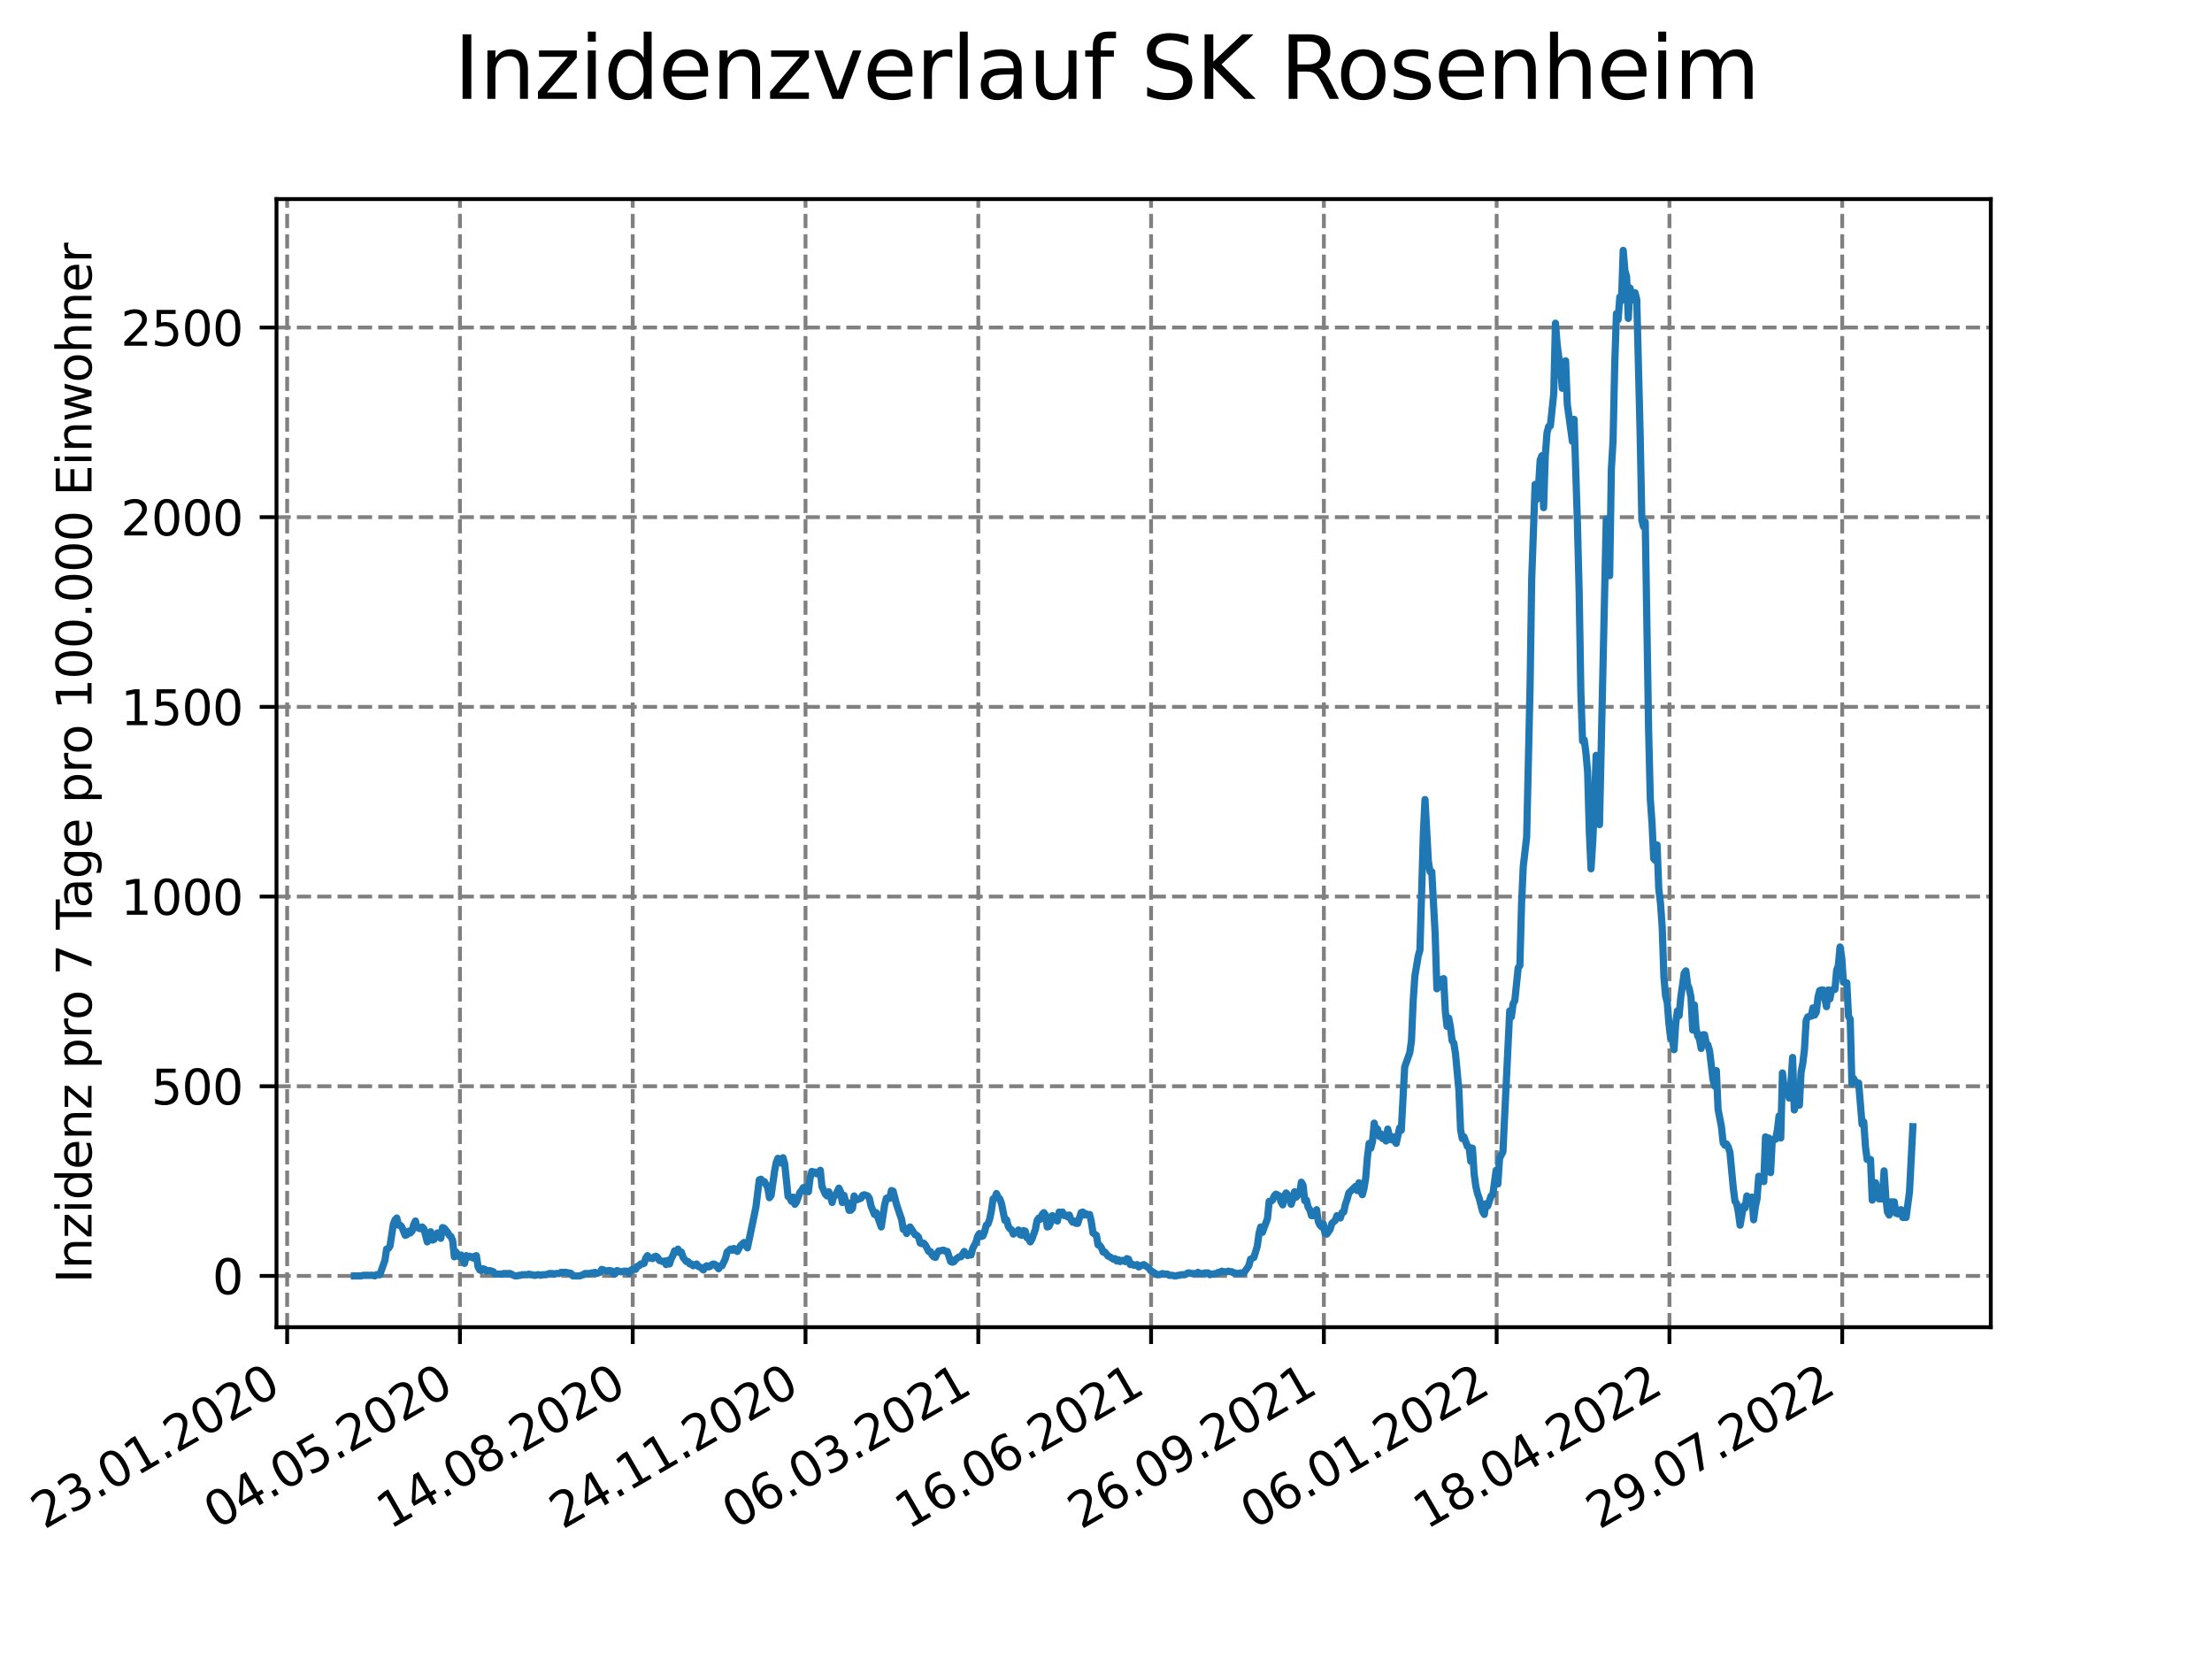 <?xml version="1.0" encoding="utf-8" standalone="no"?>
<!DOCTYPE svg PUBLIC "-//W3C//DTD SVG 1.1//EN"
  "http://www.w3.org/Graphics/SVG/1.1/DTD/svg11.dtd">
<svg xmlns:xlink="http://www.w3.org/1999/xlink" width="460.8pt" height="345.6pt" viewBox="0 0 460.8 345.6" xmlns="http://www.w3.org/2000/svg" version="1.1">
 <defs>
  <style type="text/css">*{stroke-linejoin: round; stroke-linecap: butt}</style>
 </defs>
 <g id="figure_1">
  <g id="patch_1">
   <path d="M 0 345.6 
L 460.8 345.6 
L 460.8 0 
L 0 0 
z
" style="fill: #ffffff"/>
  </g>
  <g id="axes_1">
   <g id="patch_2">
    <path d="M 57.6 276.48 
L 414.72 276.48 
L 414.72 41.472 
L 57.6 41.472 
z
" style="fill: #ffffff"/>
   </g>
   <g id="matplotlib.axis_1">
    <g id="xtick_1">
     <g id="line2d_1">
      <path d="M 59.82 276.48 
L 59.82 41.472 
" clip-path="url(#p207867e955)" style="fill: none; stroke-dasharray: 2.96,1.28; stroke-dashoffset: 0; stroke: #808080; stroke-width: 0.8"/>
     </g>
     <g id="line2d_2">
      <defs>
       <path id="m88bfe76283" d="M 0 0 
L 0 3.5 
" style="stroke: #000000; stroke-width: 0.8"/>
      </defs>
      <g>
       <use xlink:href="#m88bfe76283" x="59.82" y="276.48" style="stroke: #000000; stroke-width: 0.8"/>
      </g>
     </g>
     <g id="text_1">
      <!-- 23.01.2020 -->
      <g transform="translate(9.195 318.689)rotate(-30)scale(0.1 -0.1)">
       <defs>
        <path id="DejaVuSans-32" d="M 1228 531 
L 3431 531 
L 3431 0 
L 469 0 
L 469 531 
Q 828 903 1448 1529 
Q 2069 2156 2228 2338 
Q 2531 2678 2651 2914 
Q 2772 3150 2772 3378 
Q 2772 3750 2511 3984 
Q 2250 4219 1831 4219 
Q 1534 4219 1204 4116 
Q 875 4013 500 3803 
L 500 4441 
Q 881 4594 1212 4672 
Q 1544 4750 1819 4750 
Q 2544 4750 2975 4387 
Q 3406 4025 3406 3419 
Q 3406 3131 3298 2873 
Q 3191 2616 2906 2266 
Q 2828 2175 2409 1742 
Q 1991 1309 1228 531 
z
" transform="scale(0.016)"/>
        <path id="DejaVuSans-33" d="M 2597 2516 
Q 3050 2419 3304 2112 
Q 3559 1806 3559 1356 
Q 3559 666 3084 287 
Q 2609 -91 1734 -91 
Q 1441 -91 1130 -33 
Q 819 25 488 141 
L 488 750 
Q 750 597 1062 519 
Q 1375 441 1716 441 
Q 2309 441 2620 675 
Q 2931 909 2931 1356 
Q 2931 1769 2642 2001 
Q 2353 2234 1838 2234 
L 1294 2234 
L 1294 2753 
L 1863 2753 
Q 2328 2753 2575 2939 
Q 2822 3125 2822 3475 
Q 2822 3834 2567 4026 
Q 2313 4219 1838 4219 
Q 1578 4219 1281 4162 
Q 984 4106 628 3988 
L 628 4550 
Q 988 4650 1302 4700 
Q 1616 4750 1894 4750 
Q 2613 4750 3031 4423 
Q 3450 4097 3450 3541 
Q 3450 3153 3228 2886 
Q 3006 2619 2597 2516 
z
" transform="scale(0.016)"/>
        <path id="DejaVuSans-2e" d="M 684 794 
L 1344 794 
L 1344 0 
L 684 0 
L 684 794 
z
" transform="scale(0.016)"/>
        <path id="DejaVuSans-30" d="M 2034 4250 
Q 1547 4250 1301 3770 
Q 1056 3291 1056 2328 
Q 1056 1369 1301 889 
Q 1547 409 2034 409 
Q 2525 409 2770 889 
Q 3016 1369 3016 2328 
Q 3016 3291 2770 3770 
Q 2525 4250 2034 4250 
z
M 2034 4750 
Q 2819 4750 3233 4129 
Q 3647 3509 3647 2328 
Q 3647 1150 3233 529 
Q 2819 -91 2034 -91 
Q 1250 -91 836 529 
Q 422 1150 422 2328 
Q 422 3509 836 4129 
Q 1250 4750 2034 4750 
z
" transform="scale(0.016)"/>
        <path id="DejaVuSans-31" d="M 794 531 
L 1825 531 
L 1825 4091 
L 703 3866 
L 703 4441 
L 1819 4666 
L 2450 4666 
L 2450 531 
L 3481 531 
L 3481 0 
L 794 0 
L 794 531 
z
" transform="scale(0.016)"/>
       </defs>
       <use xlink:href="#DejaVuSans-32"/>
       <use xlink:href="#DejaVuSans-33" x="63.623"/>
       <use xlink:href="#DejaVuSans-2e" x="127.246"/>
       <use xlink:href="#DejaVuSans-30" x="159.033"/>
       <use xlink:href="#DejaVuSans-31" x="222.656"/>
       <use xlink:href="#DejaVuSans-2e" x="286.279"/>
       <use xlink:href="#DejaVuSans-32" x="318.066"/>
       <use xlink:href="#DejaVuSans-30" x="381.689"/>
       <use xlink:href="#DejaVuSans-32" x="445.312"/>
       <use xlink:href="#DejaVuSans-30" x="508.936"/>
      </g>
     </g>
    </g>
    <g id="xtick_2">
     <g id="line2d_3">
      <path d="M 95.815 276.48 
L 95.815 41.472 
" clip-path="url(#p207867e955)" style="fill: none; stroke-dasharray: 2.96,1.28; stroke-dashoffset: 0; stroke: #808080; stroke-width: 0.8"/>
     </g>
     <g id="line2d_4">
      <g>
       <use xlink:href="#m88bfe76283" x="95.815" y="276.48" style="stroke: #000000; stroke-width: 0.8"/>
      </g>
     </g>
     <g id="text_2">
      <!-- 04.05.2020 -->
      <g transform="translate(45.189 318.689)rotate(-30)scale(0.1 -0.1)">
       <defs>
        <path id="DejaVuSans-34" d="M 2419 4116 
L 825 1625 
L 2419 1625 
L 2419 4116 
z
M 2253 4666 
L 3047 4666 
L 3047 1625 
L 3713 1625 
L 3713 1100 
L 3047 1100 
L 3047 0 
L 2419 0 
L 2419 1100 
L 313 1100 
L 313 1709 
L 2253 4666 
z
" transform="scale(0.016)"/>
        <path id="DejaVuSans-35" d="M 691 4666 
L 3169 4666 
L 3169 4134 
L 1269 4134 
L 1269 2991 
Q 1406 3038 1543 3061 
Q 1681 3084 1819 3084 
Q 2600 3084 3056 2656 
Q 3513 2228 3513 1497 
Q 3513 744 3044 326 
Q 2575 -91 1722 -91 
Q 1428 -91 1123 -41 
Q 819 9 494 109 
L 494 744 
Q 775 591 1075 516 
Q 1375 441 1709 441 
Q 2250 441 2565 725 
Q 2881 1009 2881 1497 
Q 2881 1984 2565 2268 
Q 2250 2553 1709 2553 
Q 1456 2553 1204 2497 
Q 953 2441 691 2322 
L 691 4666 
z
" transform="scale(0.016)"/>
       </defs>
       <use xlink:href="#DejaVuSans-30"/>
       <use xlink:href="#DejaVuSans-34" x="63.623"/>
       <use xlink:href="#DejaVuSans-2e" x="127.246"/>
       <use xlink:href="#DejaVuSans-30" x="159.033"/>
       <use xlink:href="#DejaVuSans-35" x="222.656"/>
       <use xlink:href="#DejaVuSans-2e" x="286.279"/>
       <use xlink:href="#DejaVuSans-32" x="318.066"/>
       <use xlink:href="#DejaVuSans-30" x="381.689"/>
       <use xlink:href="#DejaVuSans-32" x="445.312"/>
       <use xlink:href="#DejaVuSans-30" x="508.936"/>
      </g>
     </g>
    </g>
    <g id="xtick_3">
     <g id="line2d_5">
      <path d="M 131.809 276.48 
L 131.809 41.472 
" clip-path="url(#p207867e955)" style="fill: none; stroke-dasharray: 2.96,1.28; stroke-dashoffset: 0; stroke: #808080; stroke-width: 0.8"/>
     </g>
     <g id="line2d_6">
      <g>
       <use xlink:href="#m88bfe76283" x="131.809" y="276.48" style="stroke: #000000; stroke-width: 0.8"/>
      </g>
     </g>
     <g id="text_3">
      <!-- 14.08.2020 -->
      <g transform="translate(81.184 318.689)rotate(-30)scale(0.1 -0.1)">
       <defs>
        <path id="DejaVuSans-38" d="M 2034 2216 
Q 1584 2216 1326 1975 
Q 1069 1734 1069 1313 
Q 1069 891 1326 650 
Q 1584 409 2034 409 
Q 2484 409 2743 651 
Q 3003 894 3003 1313 
Q 3003 1734 2745 1975 
Q 2488 2216 2034 2216 
z
M 1403 2484 
Q 997 2584 770 2862 
Q 544 3141 544 3541 
Q 544 4100 942 4425 
Q 1341 4750 2034 4750 
Q 2731 4750 3128 4425 
Q 3525 4100 3525 3541 
Q 3525 3141 3298 2862 
Q 3072 2584 2669 2484 
Q 3125 2378 3379 2068 
Q 3634 1759 3634 1313 
Q 3634 634 3220 271 
Q 2806 -91 2034 -91 
Q 1263 -91 848 271 
Q 434 634 434 1313 
Q 434 1759 690 2068 
Q 947 2378 1403 2484 
z
M 1172 3481 
Q 1172 3119 1398 2916 
Q 1625 2713 2034 2713 
Q 2441 2713 2670 2916 
Q 2900 3119 2900 3481 
Q 2900 3844 2670 4047 
Q 2441 4250 2034 4250 
Q 1625 4250 1398 4047 
Q 1172 3844 1172 3481 
z
" transform="scale(0.016)"/>
       </defs>
       <use xlink:href="#DejaVuSans-31"/>
       <use xlink:href="#DejaVuSans-34" x="63.623"/>
       <use xlink:href="#DejaVuSans-2e" x="127.246"/>
       <use xlink:href="#DejaVuSans-30" x="159.033"/>
       <use xlink:href="#DejaVuSans-38" x="222.656"/>
       <use xlink:href="#DejaVuSans-2e" x="286.279"/>
       <use xlink:href="#DejaVuSans-32" x="318.066"/>
       <use xlink:href="#DejaVuSans-30" x="381.689"/>
       <use xlink:href="#DejaVuSans-32" x="445.312"/>
       <use xlink:href="#DejaVuSans-30" x="508.936"/>
      </g>
     </g>
    </g>
    <g id="xtick_4">
     <g id="line2d_7">
      <path d="M 167.803 276.48 
L 167.803 41.472 
" clip-path="url(#p207867e955)" style="fill: none; stroke-dasharray: 2.96,1.28; stroke-dashoffset: 0; stroke: #808080; stroke-width: 0.8"/>
     </g>
     <g id="line2d_8">
      <g>
       <use xlink:href="#m88bfe76283" x="167.803" y="276.48" style="stroke: #000000; stroke-width: 0.8"/>
      </g>
     </g>
     <g id="text_4">
      <!-- 24.11.2020 -->
      <g transform="translate(117.178 318.689)rotate(-30)scale(0.1 -0.1)">
       <use xlink:href="#DejaVuSans-32"/>
       <use xlink:href="#DejaVuSans-34" x="63.623"/>
       <use xlink:href="#DejaVuSans-2e" x="127.246"/>
       <use xlink:href="#DejaVuSans-31" x="159.033"/>
       <use xlink:href="#DejaVuSans-31" x="222.656"/>
       <use xlink:href="#DejaVuSans-2e" x="286.279"/>
       <use xlink:href="#DejaVuSans-32" x="318.066"/>
       <use xlink:href="#DejaVuSans-30" x="381.689"/>
       <use xlink:href="#DejaVuSans-32" x="445.312"/>
       <use xlink:href="#DejaVuSans-30" x="508.936"/>
      </g>
     </g>
    </g>
    <g id="xtick_5">
     <g id="line2d_9">
      <path d="M 203.797 276.48 
L 203.797 41.472 
" clip-path="url(#p207867e955)" style="fill: none; stroke-dasharray: 2.96,1.28; stroke-dashoffset: 0; stroke: #808080; stroke-width: 0.8"/>
     </g>
     <g id="line2d_10">
      <g>
       <use xlink:href="#m88bfe76283" x="203.797" y="276.48" style="stroke: #000000; stroke-width: 0.8"/>
      </g>
     </g>
     <g id="text_5">
      <!-- 06.03.2021 -->
      <g transform="translate(153.172 318.689)rotate(-30)scale(0.1 -0.1)">
       <defs>
        <path id="DejaVuSans-36" d="M 2113 2584 
Q 1688 2584 1439 2293 
Q 1191 2003 1191 1497 
Q 1191 994 1439 701 
Q 1688 409 2113 409 
Q 2538 409 2786 701 
Q 3034 994 3034 1497 
Q 3034 2003 2786 2293 
Q 2538 2584 2113 2584 
z
M 3366 4563 
L 3366 3988 
Q 3128 4100 2886 4159 
Q 2644 4219 2406 4219 
Q 1781 4219 1451 3797 
Q 1122 3375 1075 2522 
Q 1259 2794 1537 2939 
Q 1816 3084 2150 3084 
Q 2853 3084 3261 2657 
Q 3669 2231 3669 1497 
Q 3669 778 3244 343 
Q 2819 -91 2113 -91 
Q 1303 -91 875 529 
Q 447 1150 447 2328 
Q 447 3434 972 4092 
Q 1497 4750 2381 4750 
Q 2619 4750 2861 4703 
Q 3103 4656 3366 4563 
z
" transform="scale(0.016)"/>
       </defs>
       <use xlink:href="#DejaVuSans-30"/>
       <use xlink:href="#DejaVuSans-36" x="63.623"/>
       <use xlink:href="#DejaVuSans-2e" x="127.246"/>
       <use xlink:href="#DejaVuSans-30" x="159.033"/>
       <use xlink:href="#DejaVuSans-33" x="222.656"/>
       <use xlink:href="#DejaVuSans-2e" x="286.279"/>
       <use xlink:href="#DejaVuSans-32" x="318.066"/>
       <use xlink:href="#DejaVuSans-30" x="381.689"/>
       <use xlink:href="#DejaVuSans-32" x="445.312"/>
       <use xlink:href="#DejaVuSans-31" x="508.936"/>
      </g>
     </g>
    </g>
    <g id="xtick_6">
     <g id="line2d_11">
      <path d="M 239.792 276.48 
L 239.792 41.472 
" clip-path="url(#p207867e955)" style="fill: none; stroke-dasharray: 2.96,1.28; stroke-dashoffset: 0; stroke: #808080; stroke-width: 0.8"/>
     </g>
     <g id="line2d_12">
      <g>
       <use xlink:href="#m88bfe76283" x="239.792" y="276.48" style="stroke: #000000; stroke-width: 0.8"/>
      </g>
     </g>
     <g id="text_6">
      <!-- 16.06.2021 -->
      <g transform="translate(189.167 318.689)rotate(-30)scale(0.1 -0.1)">
       <use xlink:href="#DejaVuSans-31"/>
       <use xlink:href="#DejaVuSans-36" x="63.623"/>
       <use xlink:href="#DejaVuSans-2e" x="127.246"/>
       <use xlink:href="#DejaVuSans-30" x="159.033"/>
       <use xlink:href="#DejaVuSans-36" x="222.656"/>
       <use xlink:href="#DejaVuSans-2e" x="286.279"/>
       <use xlink:href="#DejaVuSans-32" x="318.066"/>
       <use xlink:href="#DejaVuSans-30" x="381.689"/>
       <use xlink:href="#DejaVuSans-32" x="445.312"/>
       <use xlink:href="#DejaVuSans-31" x="508.936"/>
      </g>
     </g>
    </g>
    <g id="xtick_7">
     <g id="line2d_13">
      <path d="M 275.786 276.48 
L 275.786 41.472 
" clip-path="url(#p207867e955)" style="fill: none; stroke-dasharray: 2.96,1.28; stroke-dashoffset: 0; stroke: #808080; stroke-width: 0.8"/>
     </g>
     <g id="line2d_14">
      <g>
       <use xlink:href="#m88bfe76283" x="275.786" y="276.48" style="stroke: #000000; stroke-width: 0.8"/>
      </g>
     </g>
     <g id="text_7">
      <!-- 26.09.2021 -->
      <g transform="translate(225.161 318.689)rotate(-30)scale(0.1 -0.1)">
       <defs>
        <path id="DejaVuSans-39" d="M 703 97 
L 703 672 
Q 941 559 1184 500 
Q 1428 441 1663 441 
Q 2288 441 2617 861 
Q 2947 1281 2994 2138 
Q 2813 1869 2534 1725 
Q 2256 1581 1919 1581 
Q 1219 1581 811 2004 
Q 403 2428 403 3163 
Q 403 3881 828 4315 
Q 1253 4750 1959 4750 
Q 2769 4750 3195 4129 
Q 3622 3509 3622 2328 
Q 3622 1225 3098 567 
Q 2575 -91 1691 -91 
Q 1453 -91 1209 -44 
Q 966 3 703 97 
z
M 1959 2075 
Q 2384 2075 2632 2365 
Q 2881 2656 2881 3163 
Q 2881 3666 2632 3958 
Q 2384 4250 1959 4250 
Q 1534 4250 1286 3958 
Q 1038 3666 1038 3163 
Q 1038 2656 1286 2365 
Q 1534 2075 1959 2075 
z
" transform="scale(0.016)"/>
       </defs>
       <use xlink:href="#DejaVuSans-32"/>
       <use xlink:href="#DejaVuSans-36" x="63.623"/>
       <use xlink:href="#DejaVuSans-2e" x="127.246"/>
       <use xlink:href="#DejaVuSans-30" x="159.033"/>
       <use xlink:href="#DejaVuSans-39" x="222.656"/>
       <use xlink:href="#DejaVuSans-2e" x="286.279"/>
       <use xlink:href="#DejaVuSans-32" x="318.066"/>
       <use xlink:href="#DejaVuSans-30" x="381.689"/>
       <use xlink:href="#DejaVuSans-32" x="445.312"/>
       <use xlink:href="#DejaVuSans-31" x="508.936"/>
      </g>
     </g>
    </g>
    <g id="xtick_8">
     <g id="line2d_15">
      <path d="M 311.78 276.48 
L 311.78 41.472 
" clip-path="url(#p207867e955)" style="fill: none; stroke-dasharray: 2.96,1.28; stroke-dashoffset: 0; stroke: #808080; stroke-width: 0.8"/>
     </g>
     <g id="line2d_16">
      <g>
       <use xlink:href="#m88bfe76283" x="311.78" y="276.48" style="stroke: #000000; stroke-width: 0.8"/>
      </g>
     </g>
     <g id="text_8">
      <!-- 06.01.2022 -->
      <g transform="translate(261.155 318.689)rotate(-30)scale(0.1 -0.1)">
       <use xlink:href="#DejaVuSans-30"/>
       <use xlink:href="#DejaVuSans-36" x="63.623"/>
       <use xlink:href="#DejaVuSans-2e" x="127.246"/>
       <use xlink:href="#DejaVuSans-30" x="159.033"/>
       <use xlink:href="#DejaVuSans-31" x="222.656"/>
       <use xlink:href="#DejaVuSans-2e" x="286.279"/>
       <use xlink:href="#DejaVuSans-32" x="318.066"/>
       <use xlink:href="#DejaVuSans-30" x="381.689"/>
       <use xlink:href="#DejaVuSans-32" x="445.312"/>
       <use xlink:href="#DejaVuSans-32" x="508.936"/>
      </g>
     </g>
    </g>
    <g id="xtick_9">
     <g id="line2d_17">
      <path d="M 347.775 276.48 
L 347.775 41.472 
" clip-path="url(#p207867e955)" style="fill: none; stroke-dasharray: 2.96,1.28; stroke-dashoffset: 0; stroke: #808080; stroke-width: 0.8"/>
     </g>
     <g id="line2d_18">
      <g>
       <use xlink:href="#m88bfe76283" x="347.775" y="276.48" style="stroke: #000000; stroke-width: 0.8"/>
      </g>
     </g>
     <g id="text_9">
      <!-- 18.04.2022 -->
      <g transform="translate(297.149 318.689)rotate(-30)scale(0.1 -0.1)">
       <use xlink:href="#DejaVuSans-31"/>
       <use xlink:href="#DejaVuSans-38" x="63.623"/>
       <use xlink:href="#DejaVuSans-2e" x="127.246"/>
       <use xlink:href="#DejaVuSans-30" x="159.033"/>
       <use xlink:href="#DejaVuSans-34" x="222.656"/>
       <use xlink:href="#DejaVuSans-2e" x="286.279"/>
       <use xlink:href="#DejaVuSans-32" x="318.066"/>
       <use xlink:href="#DejaVuSans-30" x="381.689"/>
       <use xlink:href="#DejaVuSans-32" x="445.312"/>
       <use xlink:href="#DejaVuSans-32" x="508.936"/>
      </g>
     </g>
    </g>
    <g id="xtick_10">
     <g id="line2d_19">
      <path d="M 383.769 276.48 
L 383.769 41.472 
" clip-path="url(#p207867e955)" style="fill: none; stroke-dasharray: 2.96,1.28; stroke-dashoffset: 0; stroke: #808080; stroke-width: 0.8"/>
     </g>
     <g id="line2d_20">
      <g>
       <use xlink:href="#m88bfe76283" x="383.769" y="276.48" style="stroke: #000000; stroke-width: 0.8"/>
      </g>
     </g>
     <g id="text_10">
      <!-- 29.07.2022 -->
      <g transform="translate(333.144 318.689)rotate(-30)scale(0.1 -0.1)">
       <defs>
        <path id="DejaVuSans-37" d="M 525 4666 
L 3525 4666 
L 3525 4397 
L 1831 0 
L 1172 0 
L 2766 4134 
L 525 4134 
L 525 4666 
z
" transform="scale(0.016)"/>
       </defs>
       <use xlink:href="#DejaVuSans-32"/>
       <use xlink:href="#DejaVuSans-39" x="63.623"/>
       <use xlink:href="#DejaVuSans-2e" x="127.246"/>
       <use xlink:href="#DejaVuSans-30" x="159.033"/>
       <use xlink:href="#DejaVuSans-37" x="222.656"/>
       <use xlink:href="#DejaVuSans-2e" x="286.279"/>
       <use xlink:href="#DejaVuSans-32" x="318.066"/>
       <use xlink:href="#DejaVuSans-30" x="381.689"/>
       <use xlink:href="#DejaVuSans-32" x="445.312"/>
       <use xlink:href="#DejaVuSans-32" x="508.936"/>
      </g>
     </g>
    </g>
   </g>
   <g id="matplotlib.axis_2">
    <g id="ytick_1">
     <g id="line2d_21">
      <path d="M 57.6 265.798 
L 414.72 265.798 
" clip-path="url(#p207867e955)" style="fill: none; stroke-dasharray: 2.96,1.28; stroke-dashoffset: 0; stroke: #808080; stroke-width: 0.8"/>
     </g>
     <g id="line2d_22">
      <defs>
       <path id="m928533698d" d="M 0 0 
L -3.5 0 
" style="stroke: #000000; stroke-width: 0.8"/>
      </defs>
      <g>
       <use xlink:href="#m928533698d" x="57.6" y="265.798" style="stroke: #000000; stroke-width: 0.8"/>
      </g>
     </g>
     <g id="text_11">
      <!-- 0 -->
      <g transform="translate(44.237 269.597)scale(0.1 -0.1)">
       <use xlink:href="#DejaVuSans-30"/>
      </g>
     </g>
    </g>
    <g id="ytick_2">
     <g id="line2d_23">
      <path d="M 57.6 226.283 
L 414.72 226.283 
" clip-path="url(#p207867e955)" style="fill: none; stroke-dasharray: 2.96,1.28; stroke-dashoffset: 0; stroke: #808080; stroke-width: 0.8"/>
     </g>
     <g id="line2d_24">
      <g>
       <use xlink:href="#m928533698d" x="57.6" y="226.283" style="stroke: #000000; stroke-width: 0.8"/>
      </g>
     </g>
     <g id="text_12">
      <!-- 500 -->
      <g transform="translate(31.512 230.082)scale(0.1 -0.1)">
       <use xlink:href="#DejaVuSans-35"/>
       <use xlink:href="#DejaVuSans-30" x="63.623"/>
       <use xlink:href="#DejaVuSans-30" x="127.246"/>
      </g>
     </g>
    </g>
    <g id="ytick_3">
     <g id="line2d_25">
      <path d="M 57.6 186.768 
L 414.72 186.768 
" clip-path="url(#p207867e955)" style="fill: none; stroke-dasharray: 2.96,1.28; stroke-dashoffset: 0; stroke: #808080; stroke-width: 0.8"/>
     </g>
     <g id="line2d_26">
      <g>
       <use xlink:href="#m928533698d" x="57.6" y="186.768" style="stroke: #000000; stroke-width: 0.8"/>
      </g>
     </g>
     <g id="text_13">
      <!-- 1000 -->
      <g transform="translate(25.15 190.568)scale(0.1 -0.1)">
       <use xlink:href="#DejaVuSans-31"/>
       <use xlink:href="#DejaVuSans-30" x="63.623"/>
       <use xlink:href="#DejaVuSans-30" x="127.246"/>
       <use xlink:href="#DejaVuSans-30" x="190.869"/>
      </g>
     </g>
    </g>
    <g id="ytick_4">
     <g id="line2d_27">
      <path d="M 57.6 147.254 
L 414.72 147.254 
" clip-path="url(#p207867e955)" style="fill: none; stroke-dasharray: 2.96,1.28; stroke-dashoffset: 0; stroke: #808080; stroke-width: 0.8"/>
     </g>
     <g id="line2d_28">
      <g>
       <use xlink:href="#m928533698d" x="57.6" y="147.254" style="stroke: #000000; stroke-width: 0.8"/>
      </g>
     </g>
     <g id="text_14">
      <!-- 1500 -->
      <g transform="translate(25.15 151.053)scale(0.1 -0.1)">
       <use xlink:href="#DejaVuSans-31"/>
       <use xlink:href="#DejaVuSans-35" x="63.623"/>
       <use xlink:href="#DejaVuSans-30" x="127.246"/>
       <use xlink:href="#DejaVuSans-30" x="190.869"/>
      </g>
     </g>
    </g>
    <g id="ytick_5">
     <g id="line2d_29">
      <path d="M 57.6 107.739 
L 414.72 107.739 
" clip-path="url(#p207867e955)" style="fill: none; stroke-dasharray: 2.96,1.28; stroke-dashoffset: 0; stroke: #808080; stroke-width: 0.8"/>
     </g>
     <g id="line2d_30">
      <g>
       <use xlink:href="#m928533698d" x="57.6" y="107.739" style="stroke: #000000; stroke-width: 0.8"/>
      </g>
     </g>
     <g id="text_15">
      <!-- 2000 -->
      <g transform="translate(25.15 111.538)scale(0.1 -0.1)">
       <use xlink:href="#DejaVuSans-32"/>
       <use xlink:href="#DejaVuSans-30" x="63.623"/>
       <use xlink:href="#DejaVuSans-30" x="127.246"/>
       <use xlink:href="#DejaVuSans-30" x="190.869"/>
      </g>
     </g>
    </g>
    <g id="ytick_6">
     <g id="line2d_31">
      <path d="M 57.6 68.224 
L 414.72 68.224 
" clip-path="url(#p207867e955)" style="fill: none; stroke-dasharray: 2.96,1.28; stroke-dashoffset: 0; stroke: #808080; stroke-width: 0.8"/>
     </g>
     <g id="line2d_32">
      <g>
       <use xlink:href="#m928533698d" x="57.6" y="68.224" style="stroke: #000000; stroke-width: 0.8"/>
      </g>
     </g>
     <g id="text_16">
      <!-- 2500 -->
      <g transform="translate(25.15 72.023)scale(0.1 -0.1)">
       <use xlink:href="#DejaVuSans-32"/>
       <use xlink:href="#DejaVuSans-35" x="63.623"/>
       <use xlink:href="#DejaVuSans-30" x="127.246"/>
       <use xlink:href="#DejaVuSans-30" x="190.869"/>
      </g>
     </g>
    </g>
    <g id="text_17">
     <!-- Inzidenz pro 7 Tage pro 100.000 Einwohner -->
     <g transform="translate(19.07 267.301)rotate(-90)scale(0.1 -0.1)">
      <defs>
       <path id="DejaVuSans-49" d="M 628 4666 
L 1259 4666 
L 1259 0 
L 628 0 
L 628 4666 
z
" transform="scale(0.016)"/>
       <path id="DejaVuSans-6e" d="M 3513 2113 
L 3513 0 
L 2938 0 
L 2938 2094 
Q 2938 2591 2744 2837 
Q 2550 3084 2163 3084 
Q 1697 3084 1428 2787 
Q 1159 2491 1159 1978 
L 1159 0 
L 581 0 
L 581 3500 
L 1159 3500 
L 1159 2956 
Q 1366 3272 1645 3428 
Q 1925 3584 2291 3584 
Q 2894 3584 3203 3211 
Q 3513 2838 3513 2113 
z
" transform="scale(0.016)"/>
       <path id="DejaVuSans-7a" d="M 353 3500 
L 3084 3500 
L 3084 2975 
L 922 459 
L 3084 459 
L 3084 0 
L 275 0 
L 275 525 
L 2438 3041 
L 353 3041 
L 353 3500 
z
" transform="scale(0.016)"/>
       <path id="DejaVuSans-69" d="M 603 3500 
L 1178 3500 
L 1178 0 
L 603 0 
L 603 3500 
z
M 603 4863 
L 1178 4863 
L 1178 4134 
L 603 4134 
L 603 4863 
z
" transform="scale(0.016)"/>
       <path id="DejaVuSans-64" d="M 2906 2969 
L 2906 4863 
L 3481 4863 
L 3481 0 
L 2906 0 
L 2906 525 
Q 2725 213 2448 61 
Q 2172 -91 1784 -91 
Q 1150 -91 751 415 
Q 353 922 353 1747 
Q 353 2572 751 3078 
Q 1150 3584 1784 3584 
Q 2172 3584 2448 3432 
Q 2725 3281 2906 2969 
z
M 947 1747 
Q 947 1113 1208 752 
Q 1469 391 1925 391 
Q 2381 391 2643 752 
Q 2906 1113 2906 1747 
Q 2906 2381 2643 2742 
Q 2381 3103 1925 3103 
Q 1469 3103 1208 2742 
Q 947 2381 947 1747 
z
" transform="scale(0.016)"/>
       <path id="DejaVuSans-65" d="M 3597 1894 
L 3597 1613 
L 953 1613 
Q 991 1019 1311 708 
Q 1631 397 2203 397 
Q 2534 397 2845 478 
Q 3156 559 3463 722 
L 3463 178 
Q 3153 47 2828 -22 
Q 2503 -91 2169 -91 
Q 1331 -91 842 396 
Q 353 884 353 1716 
Q 353 2575 817 3079 
Q 1281 3584 2069 3584 
Q 2775 3584 3186 3129 
Q 3597 2675 3597 1894 
z
M 3022 2063 
Q 3016 2534 2758 2815 
Q 2500 3097 2075 3097 
Q 1594 3097 1305 2825 
Q 1016 2553 972 2059 
L 3022 2063 
z
" transform="scale(0.016)"/>
       <path id="DejaVuSans-20" transform="scale(0.016)"/>
       <path id="DejaVuSans-70" d="M 1159 525 
L 1159 -1331 
L 581 -1331 
L 581 3500 
L 1159 3500 
L 1159 2969 
Q 1341 3281 1617 3432 
Q 1894 3584 2278 3584 
Q 2916 3584 3314 3078 
Q 3713 2572 3713 1747 
Q 3713 922 3314 415 
Q 2916 -91 2278 -91 
Q 1894 -91 1617 61 
Q 1341 213 1159 525 
z
M 3116 1747 
Q 3116 2381 2855 2742 
Q 2594 3103 2138 3103 
Q 1681 3103 1420 2742 
Q 1159 2381 1159 1747 
Q 1159 1113 1420 752 
Q 1681 391 2138 391 
Q 2594 391 2855 752 
Q 3116 1113 3116 1747 
z
" transform="scale(0.016)"/>
       <path id="DejaVuSans-72" d="M 2631 2963 
Q 2534 3019 2420 3045 
Q 2306 3072 2169 3072 
Q 1681 3072 1420 2755 
Q 1159 2438 1159 1844 
L 1159 0 
L 581 0 
L 581 3500 
L 1159 3500 
L 1159 2956 
Q 1341 3275 1631 3429 
Q 1922 3584 2338 3584 
Q 2397 3584 2469 3576 
Q 2541 3569 2628 3553 
L 2631 2963 
z
" transform="scale(0.016)"/>
       <path id="DejaVuSans-6f" d="M 1959 3097 
Q 1497 3097 1228 2736 
Q 959 2375 959 1747 
Q 959 1119 1226 758 
Q 1494 397 1959 397 
Q 2419 397 2687 759 
Q 2956 1122 2956 1747 
Q 2956 2369 2687 2733 
Q 2419 3097 1959 3097 
z
M 1959 3584 
Q 2709 3584 3137 3096 
Q 3566 2609 3566 1747 
Q 3566 888 3137 398 
Q 2709 -91 1959 -91 
Q 1206 -91 779 398 
Q 353 888 353 1747 
Q 353 2609 779 3096 
Q 1206 3584 1959 3584 
z
" transform="scale(0.016)"/>
       <path id="DejaVuSans-54" d="M -19 4666 
L 3928 4666 
L 3928 4134 
L 2272 4134 
L 2272 0 
L 1638 0 
L 1638 4134 
L -19 4134 
L -19 4666 
z
" transform="scale(0.016)"/>
       <path id="DejaVuSans-61" d="M 2194 1759 
Q 1497 1759 1228 1600 
Q 959 1441 959 1056 
Q 959 750 1161 570 
Q 1363 391 1709 391 
Q 2188 391 2477 730 
Q 2766 1069 2766 1631 
L 2766 1759 
L 2194 1759 
z
M 3341 1997 
L 3341 0 
L 2766 0 
L 2766 531 
Q 2569 213 2275 61 
Q 1981 -91 1556 -91 
Q 1019 -91 701 211 
Q 384 513 384 1019 
Q 384 1609 779 1909 
Q 1175 2209 1959 2209 
L 2766 2209 
L 2766 2266 
Q 2766 2663 2505 2880 
Q 2244 3097 1772 3097 
Q 1472 3097 1187 3025 
Q 903 2953 641 2809 
L 641 3341 
Q 956 3463 1253 3523 
Q 1550 3584 1831 3584 
Q 2591 3584 2966 3190 
Q 3341 2797 3341 1997 
z
" transform="scale(0.016)"/>
       <path id="DejaVuSans-67" d="M 2906 1791 
Q 2906 2416 2648 2759 
Q 2391 3103 1925 3103 
Q 1463 3103 1205 2759 
Q 947 2416 947 1791 
Q 947 1169 1205 825 
Q 1463 481 1925 481 
Q 2391 481 2648 825 
Q 2906 1169 2906 1791 
z
M 3481 434 
Q 3481 -459 3084 -895 
Q 2688 -1331 1869 -1331 
Q 1566 -1331 1297 -1286 
Q 1028 -1241 775 -1147 
L 775 -588 
Q 1028 -725 1275 -790 
Q 1522 -856 1778 -856 
Q 2344 -856 2625 -561 
Q 2906 -266 2906 331 
L 2906 616 
Q 2728 306 2450 153 
Q 2172 0 1784 0 
Q 1141 0 747 490 
Q 353 981 353 1791 
Q 353 2603 747 3093 
Q 1141 3584 1784 3584 
Q 2172 3584 2450 3431 
Q 2728 3278 2906 2969 
L 2906 3500 
L 3481 3500 
L 3481 434 
z
" transform="scale(0.016)"/>
       <path id="DejaVuSans-45" d="M 628 4666 
L 3578 4666 
L 3578 4134 
L 1259 4134 
L 1259 2753 
L 3481 2753 
L 3481 2222 
L 1259 2222 
L 1259 531 
L 3634 531 
L 3634 0 
L 628 0 
L 628 4666 
z
" transform="scale(0.016)"/>
       <path id="DejaVuSans-77" d="M 269 3500 
L 844 3500 
L 1563 769 
L 2278 3500 
L 2956 3500 
L 3675 769 
L 4391 3500 
L 4966 3500 
L 4050 0 
L 3372 0 
L 2619 2869 
L 1863 0 
L 1184 0 
L 269 3500 
z
" transform="scale(0.016)"/>
       <path id="DejaVuSans-68" d="M 3513 2113 
L 3513 0 
L 2938 0 
L 2938 2094 
Q 2938 2591 2744 2837 
Q 2550 3084 2163 3084 
Q 1697 3084 1428 2787 
Q 1159 2491 1159 1978 
L 1159 0 
L 581 0 
L 581 4863 
L 1159 4863 
L 1159 2956 
Q 1366 3272 1645 3428 
Q 1925 3584 2291 3584 
Q 2894 3584 3203 3211 
Q 3513 2838 3513 2113 
z
" transform="scale(0.016)"/>
      </defs>
      <use xlink:href="#DejaVuSans-49"/>
      <use xlink:href="#DejaVuSans-6e" x="29.492"/>
      <use xlink:href="#DejaVuSans-7a" x="92.871"/>
      <use xlink:href="#DejaVuSans-69" x="145.361"/>
      <use xlink:href="#DejaVuSans-64" x="173.145"/>
      <use xlink:href="#DejaVuSans-65" x="236.621"/>
      <use xlink:href="#DejaVuSans-6e" x="298.145"/>
      <use xlink:href="#DejaVuSans-7a" x="361.523"/>
      <use xlink:href="#DejaVuSans-20" x="414.014"/>
      <use xlink:href="#DejaVuSans-70" x="445.801"/>
      <use xlink:href="#DejaVuSans-72" x="509.277"/>
      <use xlink:href="#DejaVuSans-6f" x="548.141"/>
      <use xlink:href="#DejaVuSans-20" x="609.322"/>
      <use xlink:href="#DejaVuSans-37" x="641.109"/>
      <use xlink:href="#DejaVuSans-20" x="704.732"/>
      <use xlink:href="#DejaVuSans-54" x="736.52"/>
      <use xlink:href="#DejaVuSans-61" x="781.104"/>
      <use xlink:href="#DejaVuSans-67" x="842.383"/>
      <use xlink:href="#DejaVuSans-65" x="905.859"/>
      <use xlink:href="#DejaVuSans-20" x="967.383"/>
      <use xlink:href="#DejaVuSans-70" x="999.17"/>
      <use xlink:href="#DejaVuSans-72" x="1062.646"/>
      <use xlink:href="#DejaVuSans-6f" x="1101.51"/>
      <use xlink:href="#DejaVuSans-20" x="1162.691"/>
      <use xlink:href="#DejaVuSans-31" x="1194.479"/>
      <use xlink:href="#DejaVuSans-30" x="1258.102"/>
      <use xlink:href="#DejaVuSans-30" x="1321.725"/>
      <use xlink:href="#DejaVuSans-2e" x="1385.348"/>
      <use xlink:href="#DejaVuSans-30" x="1417.135"/>
      <use xlink:href="#DejaVuSans-30" x="1480.758"/>
      <use xlink:href="#DejaVuSans-30" x="1544.381"/>
      <use xlink:href="#DejaVuSans-20" x="1608.004"/>
      <use xlink:href="#DejaVuSans-45" x="1639.791"/>
      <use xlink:href="#DejaVuSans-69" x="1702.975"/>
      <use xlink:href="#DejaVuSans-6e" x="1730.758"/>
      <use xlink:href="#DejaVuSans-77" x="1794.137"/>
      <use xlink:href="#DejaVuSans-6f" x="1875.924"/>
      <use xlink:href="#DejaVuSans-68" x="1937.105"/>
      <use xlink:href="#DejaVuSans-6e" x="2000.484"/>
      <use xlink:href="#DejaVuSans-65" x="2063.863"/>
      <use xlink:href="#DejaVuSans-72" x="2125.387"/>
     </g>
    </g>
   </g>
   <g id="line2d_33">
    <path d="M 73.833 265.798 
L 75.244 265.798 
L 75.597 265.673 
L 77.714 265.673 
L 78.067 265.798 
L 78.42 265.549 
L 79.126 265.549 
L 79.832 263.559 
L 80.185 262.565 
L 80.538 260.202 
L 80.89 260.077 
L 81.243 259.58 
L 81.949 254.979 
L 82.302 254.108 
L 82.655 253.735 
L 83.008 255.228 
L 83.361 255.228 
L 83.714 255.601 
L 84.419 257.342 
L 84.772 257.217 
L 85.125 256.471 
L 85.478 256.844 
L 85.831 256.471 
L 86.184 255.103 
L 86.537 254.357 
L 86.889 255.725 
L 87.595 255.974 
L 87.948 255.601 
L 88.301 255.974 
L 89.007 258.71 
L 89.36 256.844 
L 89.713 256.595 
L 90.065 258.336 
L 90.418 258.212 
L 91.124 256.844 
L 91.477 256.969 
L 91.83 257.963 
L 92.183 255.725 
L 92.536 255.849 
L 93.241 256.72 
L 93.594 257.342 
L 93.947 257.59 
L 94.3 258.461 
L 94.653 261.818 
L 95.006 260.824 
L 95.359 261.445 
L 95.712 261.818 
L 96.065 261.445 
L 96.77 263.186 
L 97.123 261.57 
L 97.476 261.943 
L 97.829 261.694 
L 98.182 261.818 
L 98.535 262.067 
L 98.888 261.694 
L 99.24 261.57 
L 99.593 263.932 
L 99.946 264.554 
L 100.299 264.679 
L 100.652 264.306 
L 101.005 264.43 
L 101.358 264.803 
L 101.711 264.679 
L 102.064 264.679 
L 102.769 264.927 
L 103.122 265.425 
L 104.534 265.425 
L 104.887 265.3 
L 106.298 265.3 
L 107.004 265.673 
L 107.357 265.798 
L 107.71 265.798 
L 108.063 265.673 
L 108.415 265.673 
L 108.768 265.549 
L 109.827 265.549 
L 110.18 265.425 
L 110.533 265.549 
L 110.886 265.549 
L 111.239 265.673 
L 111.591 265.673 
L 111.944 265.549 
L 112.297 265.549 
L 112.65 265.673 
L 113.003 265.549 
L 113.709 265.549 
L 114.415 265.3 
L 115.12 265.3 
L 115.473 265.425 
L 115.826 265.3 
L 116.532 265.3 
L 116.885 265.052 
L 117.943 265.052 
L 118.296 265.176 
L 118.649 265.176 
L 119.002 265.3 
L 119.355 265.798 
L 120.766 265.798 
L 121.472 265.549 
L 121.825 265.3 
L 122.884 265.3 
L 123.237 265.176 
L 123.59 265.176 
L 123.942 265.052 
L 124.295 265.3 
L 125.001 265.052 
L 125.354 264.43 
L 126.413 264.803 
L 126.766 264.679 
L 127.118 264.679 
L 127.471 264.803 
L 127.824 265.425 
L 128.177 265.3 
L 128.53 264.679 
L 129.236 264.927 
L 129.589 264.927 
L 129.942 264.803 
L 130.647 264.803 
L 131 265.3 
L 131.353 264.679 
L 131.706 264.43 
L 132.412 264.43 
L 132.765 263.808 
L 133.117 263.684 
L 133.47 263.311 
L 133.823 263.311 
L 134.176 263.186 
L 134.529 262.067 
L 134.882 261.57 
L 135.235 262.067 
L 135.588 262.067 
L 135.941 262.191 
L 136.293 261.818 
L 136.646 261.694 
L 136.999 261.943 
L 137.352 262.565 
L 138.058 262.813 
L 138.411 262.689 
L 138.764 263.435 
L 139.117 262.565 
L 139.469 263.311 
L 139.822 262.191 
L 140.175 261.57 
L 140.528 260.575 
L 140.881 260.824 
L 141.234 260.202 
L 141.587 260.948 
L 141.94 260.824 
L 142.292 261.943 
L 142.998 262.813 
L 143.351 262.813 
L 143.704 263.311 
L 144.057 263.311 
L 144.41 263.684 
L 145.116 263.311 
L 145.468 263.808 
L 145.821 263.932 
L 146.527 264.554 
L 146.88 263.932 
L 147.233 263.684 
L 147.586 263.932 
L 147.939 263.808 
L 148.292 263.435 
L 148.644 263.311 
L 148.997 263.435 
L 149.703 264.306 
L 150.056 263.684 
L 150.409 263.684 
L 151.115 262.191 
L 151.468 260.824 
L 152.173 260.202 
L 152.526 260.451 
L 152.879 260.077 
L 153.585 260.699 
L 154.291 259.456 
L 154.996 258.834 
L 155.702 259.953 
L 157.467 251.497 
L 158.172 245.776 
L 158.525 245.652 
L 158.878 246.274 
L 159.231 246.15 
L 159.937 247.393 
L 160.29 249.507 
L 160.643 249.01 
L 161.348 244.036 
L 161.701 242.17 
L 162.054 241.3 
L 162.407 241.921 
L 162.76 242.295 
L 163.113 241.175 
L 163.466 242.419 
L 164.171 249.258 
L 164.524 249.507 
L 164.877 250.253 
L 165.23 249.383 
L 165.583 250.875 
L 165.936 250.378 
L 166.642 248.388 
L 166.994 248.015 
L 167.347 247.393 
L 167.7 248.139 
L 168.053 247.269 
L 168.406 248.264 
L 168.759 245.403 
L 169.112 244.036 
L 169.465 244.16 
L 169.818 244.16 
L 170.17 244.533 
L 170.523 244.533 
L 170.876 243.787 
L 171.229 247.144 
L 171.935 248.761 
L 172.288 249.134 
L 172.641 248.264 
L 172.994 249.134 
L 173.346 250.502 
L 173.699 249.134 
L 174.052 249.01 
L 174.758 247.517 
L 175.111 248.264 
L 175.464 250.502 
L 175.817 249.01 
L 176.169 250.378 
L 176.522 250.502 
L 176.875 252.119 
L 177.228 252.119 
L 177.581 251.746 
L 177.934 249.134 
L 178.287 250.005 
L 179.345 249.632 
L 179.698 249.01 
L 180.051 248.885 
L 180.757 249.134 
L 181.11 249.632 
L 181.463 251.248 
L 182.169 252.989 
L 182.521 252.616 
L 183.227 254.606 
L 183.58 255.601 
L 184.286 250.999 
L 184.639 249.632 
L 184.992 249.507 
L 185.345 249.632 
L 185.697 248.015 
L 186.05 248.139 
L 186.756 250.875 
L 187.462 252.989 
L 187.815 253.984 
L 188.168 256.098 
L 188.52 255.974 
L 188.873 256.969 
L 189.226 255.849 
L 189.579 255.601 
L 190.638 257.217 
L 190.991 257.342 
L 191.344 257.715 
L 191.696 258.958 
L 192.049 259.083 
L 192.402 258.958 
L 192.755 259.331 
L 193.461 260.699 
L 193.814 260.699 
L 194.167 261.445 
L 194.52 261.818 
L 194.872 261.943 
L 195.225 261.072 
L 195.578 260.575 
L 195.931 260.575 
L 196.284 260.451 
L 196.637 260.451 
L 196.99 260.699 
L 197.343 260.699 
L 198.048 262.813 
L 198.401 262.938 
L 198.754 262.813 
L 199.107 262.316 
L 199.813 261.818 
L 200.166 261.818 
L 200.871 260.699 
L 201.224 261.321 
L 201.577 261.57 
L 201.93 261.197 
L 202.283 261.445 
L 202.636 260.077 
L 203.342 258.71 
L 203.695 257.466 
L 204.047 256.969 
L 204.4 257.59 
L 204.753 257.466 
L 205.106 256.595 
L 205.459 255.228 
L 205.812 254.979 
L 206.165 253.984 
L 206.518 252.243 
L 206.871 249.756 
L 207.223 249.632 
L 207.576 248.637 
L 207.929 249.383 
L 208.282 249.756 
L 208.635 250.751 
L 209.341 254.233 
L 209.694 254.108 
L 210.046 255.476 
L 210.399 255.974 
L 210.752 256.222 
L 211.105 257.093 
L 211.458 256.72 
L 211.811 256.72 
L 212.164 256.222 
L 212.517 257.217 
L 212.87 257.342 
L 213.222 256.347 
L 213.575 256.471 
L 213.928 257.839 
L 214.281 258.088 
L 214.634 258.71 
L 214.987 258.088 
L 215.693 256.098 
L 216.046 254.233 
L 216.398 253.735 
L 216.751 253.984 
L 217.104 252.989 
L 217.457 252.616 
L 217.81 253.114 
L 218.163 255.601 
L 218.516 255.476 
L 218.869 254.73 
L 219.222 253.238 
L 219.927 254.108 
L 220.28 254.357 
L 220.633 252.492 
L 220.986 252.989 
L 221.339 252.492 
L 221.692 253.238 
L 222.045 253.114 
L 222.397 253.487 
L 222.75 253.114 
L 223.103 254.108 
L 223.456 254.606 
L 223.809 254.357 
L 224.162 254.854 
L 224.515 254.854 
L 225.221 252.616 
L 225.573 252.492 
L 225.926 253.114 
L 226.279 252.865 
L 226.632 253.114 
L 226.985 252.989 
L 227.338 254.481 
L 227.691 256.844 
L 228.397 257.342 
L 228.749 259.331 
L 229.102 259.456 
L 229.455 259.953 
L 229.808 260.824 
L 230.161 260.824 
L 230.867 261.694 
L 231.22 261.818 
L 231.925 262.316 
L 232.278 262.191 
L 232.631 262.689 
L 232.984 262.44 
L 233.337 262.813 
L 233.69 262.565 
L 234.043 262.565 
L 234.396 262.813 
L 234.748 262.191 
L 235.101 262.316 
L 235.454 263.435 
L 235.807 263.311 
L 236.16 263.559 
L 236.513 263.559 
L 236.866 263.435 
L 237.219 263.932 
L 237.924 263.559 
L 238.277 263.435 
L 239.336 264.181 
L 239.689 264.679 
L 241.1 265.549 
L 241.453 265.549 
L 242.159 265.3 
L 242.512 265.425 
L 243.218 265.425 
L 243.571 265.673 
L 244.276 265.673 
L 244.629 265.798 
L 244.982 265.798 
L 245.335 265.673 
L 245.688 265.673 
L 246.041 265.549 
L 246.747 265.549 
L 247.099 265.425 
L 247.452 265.176 
L 247.805 265.176 
L 248.158 265.3 
L 249.217 265.3 
L 249.57 265.052 
L 249.923 265.3 
L 250.628 265.3 
L 250.981 265.176 
L 251.687 265.176 
L 252.04 265.549 
L 252.393 265.425 
L 252.746 265.425 
L 253.098 265.3 
L 253.451 265.3 
L 253.804 265.052 
L 254.157 265.052 
L 254.51 264.803 
L 254.863 264.927 
L 255.569 264.927 
L 255.922 264.803 
L 256.274 264.927 
L 256.627 264.927 
L 256.98 265.176 
L 257.333 265.176 
L 257.686 265.3 
L 258.039 265.3 
L 258.392 265.176 
L 259.098 265.176 
L 260.156 263.684 
L 260.509 262.316 
L 261.215 261.943 
L 261.921 259.58 
L 262.274 256.969 
L 262.626 255.601 
L 262.979 256.72 
L 264.038 253.86 
L 264.391 250.253 
L 264.744 250.253 
L 265.097 250.005 
L 265.449 249.134 
L 265.802 248.761 
L 266.508 249.134 
L 266.861 250.378 
L 267.214 250.999 
L 267.567 249.134 
L 267.92 248.512 
L 268.273 248.885 
L 268.978 250.875 
L 269.331 249.756 
L 269.684 248.264 
L 270.037 249.383 
L 270.743 248.512 
L 271.096 246.274 
L 271.449 246.896 
L 271.801 250.129 
L 272.154 250.005 
L 272.507 251.497 
L 272.86 251.994 
L 273.213 253.238 
L 273.566 253.238 
L 274.272 251.994 
L 274.625 254.481 
L 274.977 255.228 
L 275.33 255.601 
L 275.683 254.979 
L 276.036 256.969 
L 276.389 257.093 
L 277.095 256.098 
L 277.448 254.854 
L 278.153 254.233 
L 278.506 253.238 
L 278.859 253.362 
L 279.212 253.735 
L 279.565 252.616 
L 279.918 252.492 
L 280.271 250.875 
L 280.624 249.88 
L 280.976 248.512 
L 282.388 247.144 
L 282.741 248.015 
L 283.094 246.398 
L 283.447 248.015 
L 283.8 248.885 
L 284.152 247.517 
L 284.505 245.403 
L 284.858 241.051 
L 285.211 238.191 
L 285.564 239.186 
L 285.917 237.818 
L 286.27 233.963 
L 286.623 235.455 
L 286.975 235.206 
L 287.328 236.699 
L 287.681 236.201 
L 288.034 237.196 
L 288.387 237.196 
L 288.74 237.693 
L 289.093 235.206 
L 289.446 236.699 
L 289.799 237.445 
L 290.151 236.823 
L 290.504 237.693 
L 290.857 238.191 
L 291.563 234.958 
L 291.916 235.455 
L 292.622 222.273 
L 293.68 219.289 
L 294.033 216.802 
L 294.386 208.594 
L 294.739 203.371 
L 295.445 199.143 
L 295.798 197.899 
L 296.503 173.774 
L 296.856 166.562 
L 297.562 179.495 
L 297.915 181.609 
L 298.268 181.609 
L 298.974 194.666 
L 299.326 205.983 
L 299.679 204.863 
L 300.032 205.61 
L 300.385 203.993 
L 300.738 203.869 
L 301.091 210.708 
L 301.444 213.817 
L 301.797 212.076 
L 302.15 213.941 
L 302.502 216.802 
L 302.855 217.299 
L 303.208 219.537 
L 303.914 227.123 
L 304.267 235.331 
L 304.62 237.196 
L 304.973 236.823 
L 305.678 238.813 
L 306.031 238.937 
L 306.384 241.921 
L 306.737 239.186 
L 307.09 244.533 
L 307.443 247.144 
L 307.796 248.637 
L 308.149 249.632 
L 308.854 252.367 
L 309.207 252.989 
L 309.56 250.751 
L 309.913 251.248 
L 310.619 249.134 
L 310.972 248.885 
L 311.677 243.787 
L 312.03 246.647 
L 312.383 241.3 
L 313.089 239.932 
L 314.501 210.584 
L 314.853 211.827 
L 315.206 209.091 
L 315.559 208.47 
L 316.265 201.63 
L 316.618 201.133 
L 316.971 188.2 
L 317.324 180.49 
L 318.029 174.396 
L 318.735 143.307 
L 319.088 120.426 
L 319.794 100.902 
L 320.147 104.011 
L 320.5 101.399 
L 320.852 95.803 
L 321.205 94.933 
L 321.558 105.752 
L 321.911 94.933 
L 322.264 90.207 
L 322.617 88.839 
L 322.97 88.715 
L 323.676 82 
L 324.028 67.326 
L 324.381 71.678 
L 324.734 74.538 
L 325.087 76.279 
L 325.44 80.88 
L 325.793 79.264 
L 326.146 75.16 
L 326.499 84.238 
L 327.557 91.948 
L 327.91 87.347 
L 328.616 109.358 
L 328.969 123.41 
L 329.322 144.178 
L 329.675 154.375 
L 330.028 154.126 
L 330.38 156.862 
L 330.733 160.841 
L 331.086 173.277 
L 331.439 180.987 
L 331.792 175.391 
L 332.145 167.93 
L 332.498 157.359 
L 332.851 157.484 
L 333.203 171.785 
L 334.615 108.114 
L 334.968 119.431 
L 335.321 119.928 
L 335.674 97.793 
L 336.027 91.824 
L 336.379 75.906 
L 336.732 65.336 
L 337.085 66.579 
L 337.438 61.854 
L 337.791 62.6 
L 338.144 52.154 
L 338.497 56.382 
L 338.85 57.626 
L 339.203 66.331 
L 339.555 59.989 
L 340.261 62.476 
L 340.614 60.983 
L 340.967 62.351 
L 341.673 90.456 
L 342.026 108.363 
L 342.378 109.731 
L 342.731 108.736 
L 343.437 152.136 
L 343.79 166.437 
L 344.143 171.412 
L 344.496 178.873 
L 344.849 179.246 
L 345.202 176.013 
L 345.554 185.215 
L 345.907 188.075 
L 346.26 193.05 
L 346.613 203.371 
L 346.966 207.475 
L 347.319 208.843 
L 347.672 213.32 
L 348.025 216.304 
L 348.378 216.553 
L 348.73 218.667 
L 349.083 213.195 
L 349.436 210.584 
L 349.789 211.579 
L 350.142 207.724 
L 350.848 202.749 
L 351.201 202.252 
L 351.554 205.112 
L 351.906 205.983 
L 352.259 207.724 
L 352.612 214.563 
L 352.965 209.34 
L 353.318 214.314 
L 353.671 215.807 
L 354.024 216.428 
L 354.377 218.418 
L 354.729 215.558 
L 355.082 215.558 
L 355.435 217.299 
L 355.788 217.672 
L 356.141 218.916 
L 356.847 224.885 
L 357.2 226.253 
L 357.553 223.019 
L 357.905 231.102 
L 358.611 234.709 
L 358.964 238.066 
L 359.317 238.564 
L 359.67 238.315 
L 360.023 238.937 
L 360.376 240.056 
L 361.081 247.517 
L 361.434 250.253 
L 361.787 250.751 
L 362.14 252.616 
L 362.493 255.228 
L 363.199 251.248 
L 363.552 251.621 
L 363.905 249.134 
L 364.257 249.632 
L 364.963 249.383 
L 365.316 254.108 
L 365.669 251.373 
L 366.022 249.756 
L 366.375 245.03 
L 366.728 245.901 
L 367.433 246.15 
L 367.786 236.823 
L 368.139 239.683 
L 368.492 237.072 
L 368.845 244.284 
L 369.198 237.445 
L 369.551 237.32 
L 369.904 237.32 
L 370.256 235.455 
L 370.609 232.47 
L 370.962 237.072 
L 371.315 223.517 
L 371.668 226.501 
L 372.021 226.253 
L 372.374 226.253 
L 372.727 228.74 
L 373.08 225.631 
L 373.432 220.284 
L 373.785 231.227 
L 374.138 229.859 
L 374.491 230.232 
L 374.844 230.232 
L 375.197 223.392 
L 375.55 221.527 
L 375.903 218.667 
L 376.255 212.573 
L 376.608 211.827 
L 376.961 211.703 
L 377.314 211.703 
L 377.667 209.962 
L 378.02 211.454 
L 378.373 210.832 
L 378.726 207.724 
L 379.079 206.356 
L 379.431 206.231 
L 379.784 206.231 
L 380.49 209.713 
L 380.843 206.231 
L 381.196 208.097 
L 381.549 206.231 
L 381.902 206.231 
L 382.255 206.107 
L 382.607 202.128 
L 382.96 201.133 
L 383.313 197.278 
L 383.666 199.516 
L 384.019 204.615 
L 384.372 204.739 
L 384.725 204.739 
L 385.078 211.703 
L 385.431 212.325 
L 385.783 225.755 
L 386.136 224.636 
L 386.489 225.382 
L 387.195 225.631 
L 387.901 234.211 
L 388.254 233.714 
L 388.606 238.813 
L 388.959 241.548 
L 389.665 241.548 
L 390.018 250.005 
L 390.371 247.144 
L 390.724 246.398 
L 391.43 249.756 
L 392.135 249.756 
L 392.488 243.911 
L 392.841 249.383 
L 393.194 252.492 
L 393.547 253.114 
L 393.9 250.378 
L 394.606 250.378 
L 394.958 252.74 
L 395.311 252.865 
L 395.664 252.616 
L 396.017 251.994 
L 396.37 253.611 
L 397.076 253.611 
L 397.782 248.264 
L 398.487 234.709 
L 398.487 234.709 
" clip-path="url(#p207867e955)" style="fill: none; stroke: #1f77b4; stroke-width: 1.5; stroke-linecap: square"/>
   </g>
   <g id="patch_3">
    <path d="M 57.6 276.48 
L 57.6 41.472 
" style="fill: none; stroke: #000000; stroke-width: 0.8; stroke-linejoin: miter; stroke-linecap: square"/>
   </g>
   <g id="patch_4">
    <path d="M 414.72 276.48 
L 414.72 41.472 
" style="fill: none; stroke: #000000; stroke-width: 0.8; stroke-linejoin: miter; stroke-linecap: square"/>
   </g>
   <g id="patch_5">
    <path d="M 57.6 276.48 
L 414.72 276.48 
" style="fill: none; stroke: #000000; stroke-width: 0.8; stroke-linejoin: miter; stroke-linecap: square"/>
   </g>
   <g id="patch_6">
    <path d="M 57.6 41.472 
L 414.72 41.472 
" style="fill: none; stroke: #000000; stroke-width: 0.8; stroke-linejoin: miter; stroke-linecap: square"/>
   </g>
  </g>
  <g id="text_18">
   <!-- Inzidenzverlauf SK Rosenheim -->
   <g transform="translate(94.556 20.589)scale(0.18 -0.18)">
    <defs>
     <path id="DejaVuSans-76" d="M 191 3500 
L 800 3500 
L 1894 563 
L 2988 3500 
L 3597 3500 
L 2284 0 
L 1503 0 
L 191 3500 
z
" transform="scale(0.016)"/>
     <path id="DejaVuSans-6c" d="M 603 4863 
L 1178 4863 
L 1178 0 
L 603 0 
L 603 4863 
z
" transform="scale(0.016)"/>
     <path id="DejaVuSans-75" d="M 544 1381 
L 544 3500 
L 1119 3500 
L 1119 1403 
Q 1119 906 1312 657 
Q 1506 409 1894 409 
Q 2359 409 2629 706 
Q 2900 1003 2900 1516 
L 2900 3500 
L 3475 3500 
L 3475 0 
L 2900 0 
L 2900 538 
Q 2691 219 2414 64 
Q 2138 -91 1772 -91 
Q 1169 -91 856 284 
Q 544 659 544 1381 
z
M 1991 3584 
L 1991 3584 
z
" transform="scale(0.016)"/>
     <path id="DejaVuSans-66" d="M 2375 4863 
L 2375 4384 
L 1825 4384 
Q 1516 4384 1395 4259 
Q 1275 4134 1275 3809 
L 1275 3500 
L 2222 3500 
L 2222 3053 
L 1275 3053 
L 1275 0 
L 697 0 
L 697 3053 
L 147 3053 
L 147 3500 
L 697 3500 
L 697 3744 
Q 697 4328 969 4595 
Q 1241 4863 1831 4863 
L 2375 4863 
z
" transform="scale(0.016)"/>
     <path id="DejaVuSans-53" d="M 3425 4513 
L 3425 3897 
Q 3066 4069 2747 4153 
Q 2428 4238 2131 4238 
Q 1616 4238 1336 4038 
Q 1056 3838 1056 3469 
Q 1056 3159 1242 3001 
Q 1428 2844 1947 2747 
L 2328 2669 
Q 3034 2534 3370 2195 
Q 3706 1856 3706 1288 
Q 3706 609 3251 259 
Q 2797 -91 1919 -91 
Q 1588 -91 1214 -16 
Q 841 59 441 206 
L 441 856 
Q 825 641 1194 531 
Q 1563 422 1919 422 
Q 2459 422 2753 634 
Q 3047 847 3047 1241 
Q 3047 1584 2836 1778 
Q 2625 1972 2144 2069 
L 1759 2144 
Q 1053 2284 737 2584 
Q 422 2884 422 3419 
Q 422 4038 858 4394 
Q 1294 4750 2059 4750 
Q 2388 4750 2728 4690 
Q 3069 4631 3425 4513 
z
" transform="scale(0.016)"/>
     <path id="DejaVuSans-4b" d="M 628 4666 
L 1259 4666 
L 1259 2694 
L 3353 4666 
L 4166 4666 
L 1850 2491 
L 4331 0 
L 3500 0 
L 1259 2247 
L 1259 0 
L 628 0 
L 628 4666 
z
" transform="scale(0.016)"/>
     <path id="DejaVuSans-52" d="M 2841 2188 
Q 3044 2119 3236 1894 
Q 3428 1669 3622 1275 
L 4263 0 
L 3584 0 
L 2988 1197 
Q 2756 1666 2539 1819 
Q 2322 1972 1947 1972 
L 1259 1972 
L 1259 0 
L 628 0 
L 628 4666 
L 2053 4666 
Q 2853 4666 3247 4331 
Q 3641 3997 3641 3322 
Q 3641 2881 3436 2590 
Q 3231 2300 2841 2188 
z
M 1259 4147 
L 1259 2491 
L 2053 2491 
Q 2509 2491 2742 2702 
Q 2975 2913 2975 3322 
Q 2975 3731 2742 3939 
Q 2509 4147 2053 4147 
L 1259 4147 
z
" transform="scale(0.016)"/>
     <path id="DejaVuSans-73" d="M 2834 3397 
L 2834 2853 
Q 2591 2978 2328 3040 
Q 2066 3103 1784 3103 
Q 1356 3103 1142 2972 
Q 928 2841 928 2578 
Q 928 2378 1081 2264 
Q 1234 2150 1697 2047 
L 1894 2003 
Q 2506 1872 2764 1633 
Q 3022 1394 3022 966 
Q 3022 478 2636 193 
Q 2250 -91 1575 -91 
Q 1294 -91 989 -36 
Q 684 19 347 128 
L 347 722 
Q 666 556 975 473 
Q 1284 391 1588 391 
Q 1994 391 2212 530 
Q 2431 669 2431 922 
Q 2431 1156 2273 1281 
Q 2116 1406 1581 1522 
L 1381 1569 
Q 847 1681 609 1914 
Q 372 2147 372 2553 
Q 372 3047 722 3315 
Q 1072 3584 1716 3584 
Q 2034 3584 2315 3537 
Q 2597 3491 2834 3397 
z
" transform="scale(0.016)"/>
     <path id="DejaVuSans-6d" d="M 3328 2828 
Q 3544 3216 3844 3400 
Q 4144 3584 4550 3584 
Q 5097 3584 5394 3201 
Q 5691 2819 5691 2113 
L 5691 0 
L 5113 0 
L 5113 2094 
Q 5113 2597 4934 2840 
Q 4756 3084 4391 3084 
Q 3944 3084 3684 2787 
Q 3425 2491 3425 1978 
L 3425 0 
L 2847 0 
L 2847 2094 
Q 2847 2600 2669 2842 
Q 2491 3084 2119 3084 
Q 1678 3084 1418 2786 
Q 1159 2488 1159 1978 
L 1159 0 
L 581 0 
L 581 3500 
L 1159 3500 
L 1159 2956 
Q 1356 3278 1631 3431 
Q 1906 3584 2284 3584 
Q 2666 3584 2933 3390 
Q 3200 3197 3328 2828 
z
" transform="scale(0.016)"/>
    </defs>
    <use xlink:href="#DejaVuSans-49"/>
    <use xlink:href="#DejaVuSans-6e" x="29.492"/>
    <use xlink:href="#DejaVuSans-7a" x="92.871"/>
    <use xlink:href="#DejaVuSans-69" x="145.361"/>
    <use xlink:href="#DejaVuSans-64" x="173.145"/>
    <use xlink:href="#DejaVuSans-65" x="236.621"/>
    <use xlink:href="#DejaVuSans-6e" x="298.145"/>
    <use xlink:href="#DejaVuSans-7a" x="361.523"/>
    <use xlink:href="#DejaVuSans-76" x="414.014"/>
    <use xlink:href="#DejaVuSans-65" x="473.193"/>
    <use xlink:href="#DejaVuSans-72" x="534.717"/>
    <use xlink:href="#DejaVuSans-6c" x="575.83"/>
    <use xlink:href="#DejaVuSans-61" x="603.613"/>
    <use xlink:href="#DejaVuSans-75" x="664.893"/>
    <use xlink:href="#DejaVuSans-66" x="728.271"/>
    <use xlink:href="#DejaVuSans-20" x="763.477"/>
    <use xlink:href="#DejaVuSans-53" x="795.264"/>
    <use xlink:href="#DejaVuSans-4b" x="858.74"/>
    <use xlink:href="#DejaVuSans-20" x="924.316"/>
    <use xlink:href="#DejaVuSans-52" x="956.104"/>
    <use xlink:href="#DejaVuSans-6f" x="1021.086"/>
    <use xlink:href="#DejaVuSans-73" x="1082.268"/>
    <use xlink:href="#DejaVuSans-65" x="1134.367"/>
    <use xlink:href="#DejaVuSans-6e" x="1195.891"/>
    <use xlink:href="#DejaVuSans-68" x="1259.27"/>
    <use xlink:href="#DejaVuSans-65" x="1322.648"/>
    <use xlink:href="#DejaVuSans-69" x="1384.172"/>
    <use xlink:href="#DejaVuSans-6d" x="1411.955"/>
   </g>
  </g>
 </g>
 <defs>
  <clipPath id="p207867e955">
   <rect x="57.6" y="41.472" width="357.12" height="235.008"/>
  </clipPath>
 </defs>
</svg>
